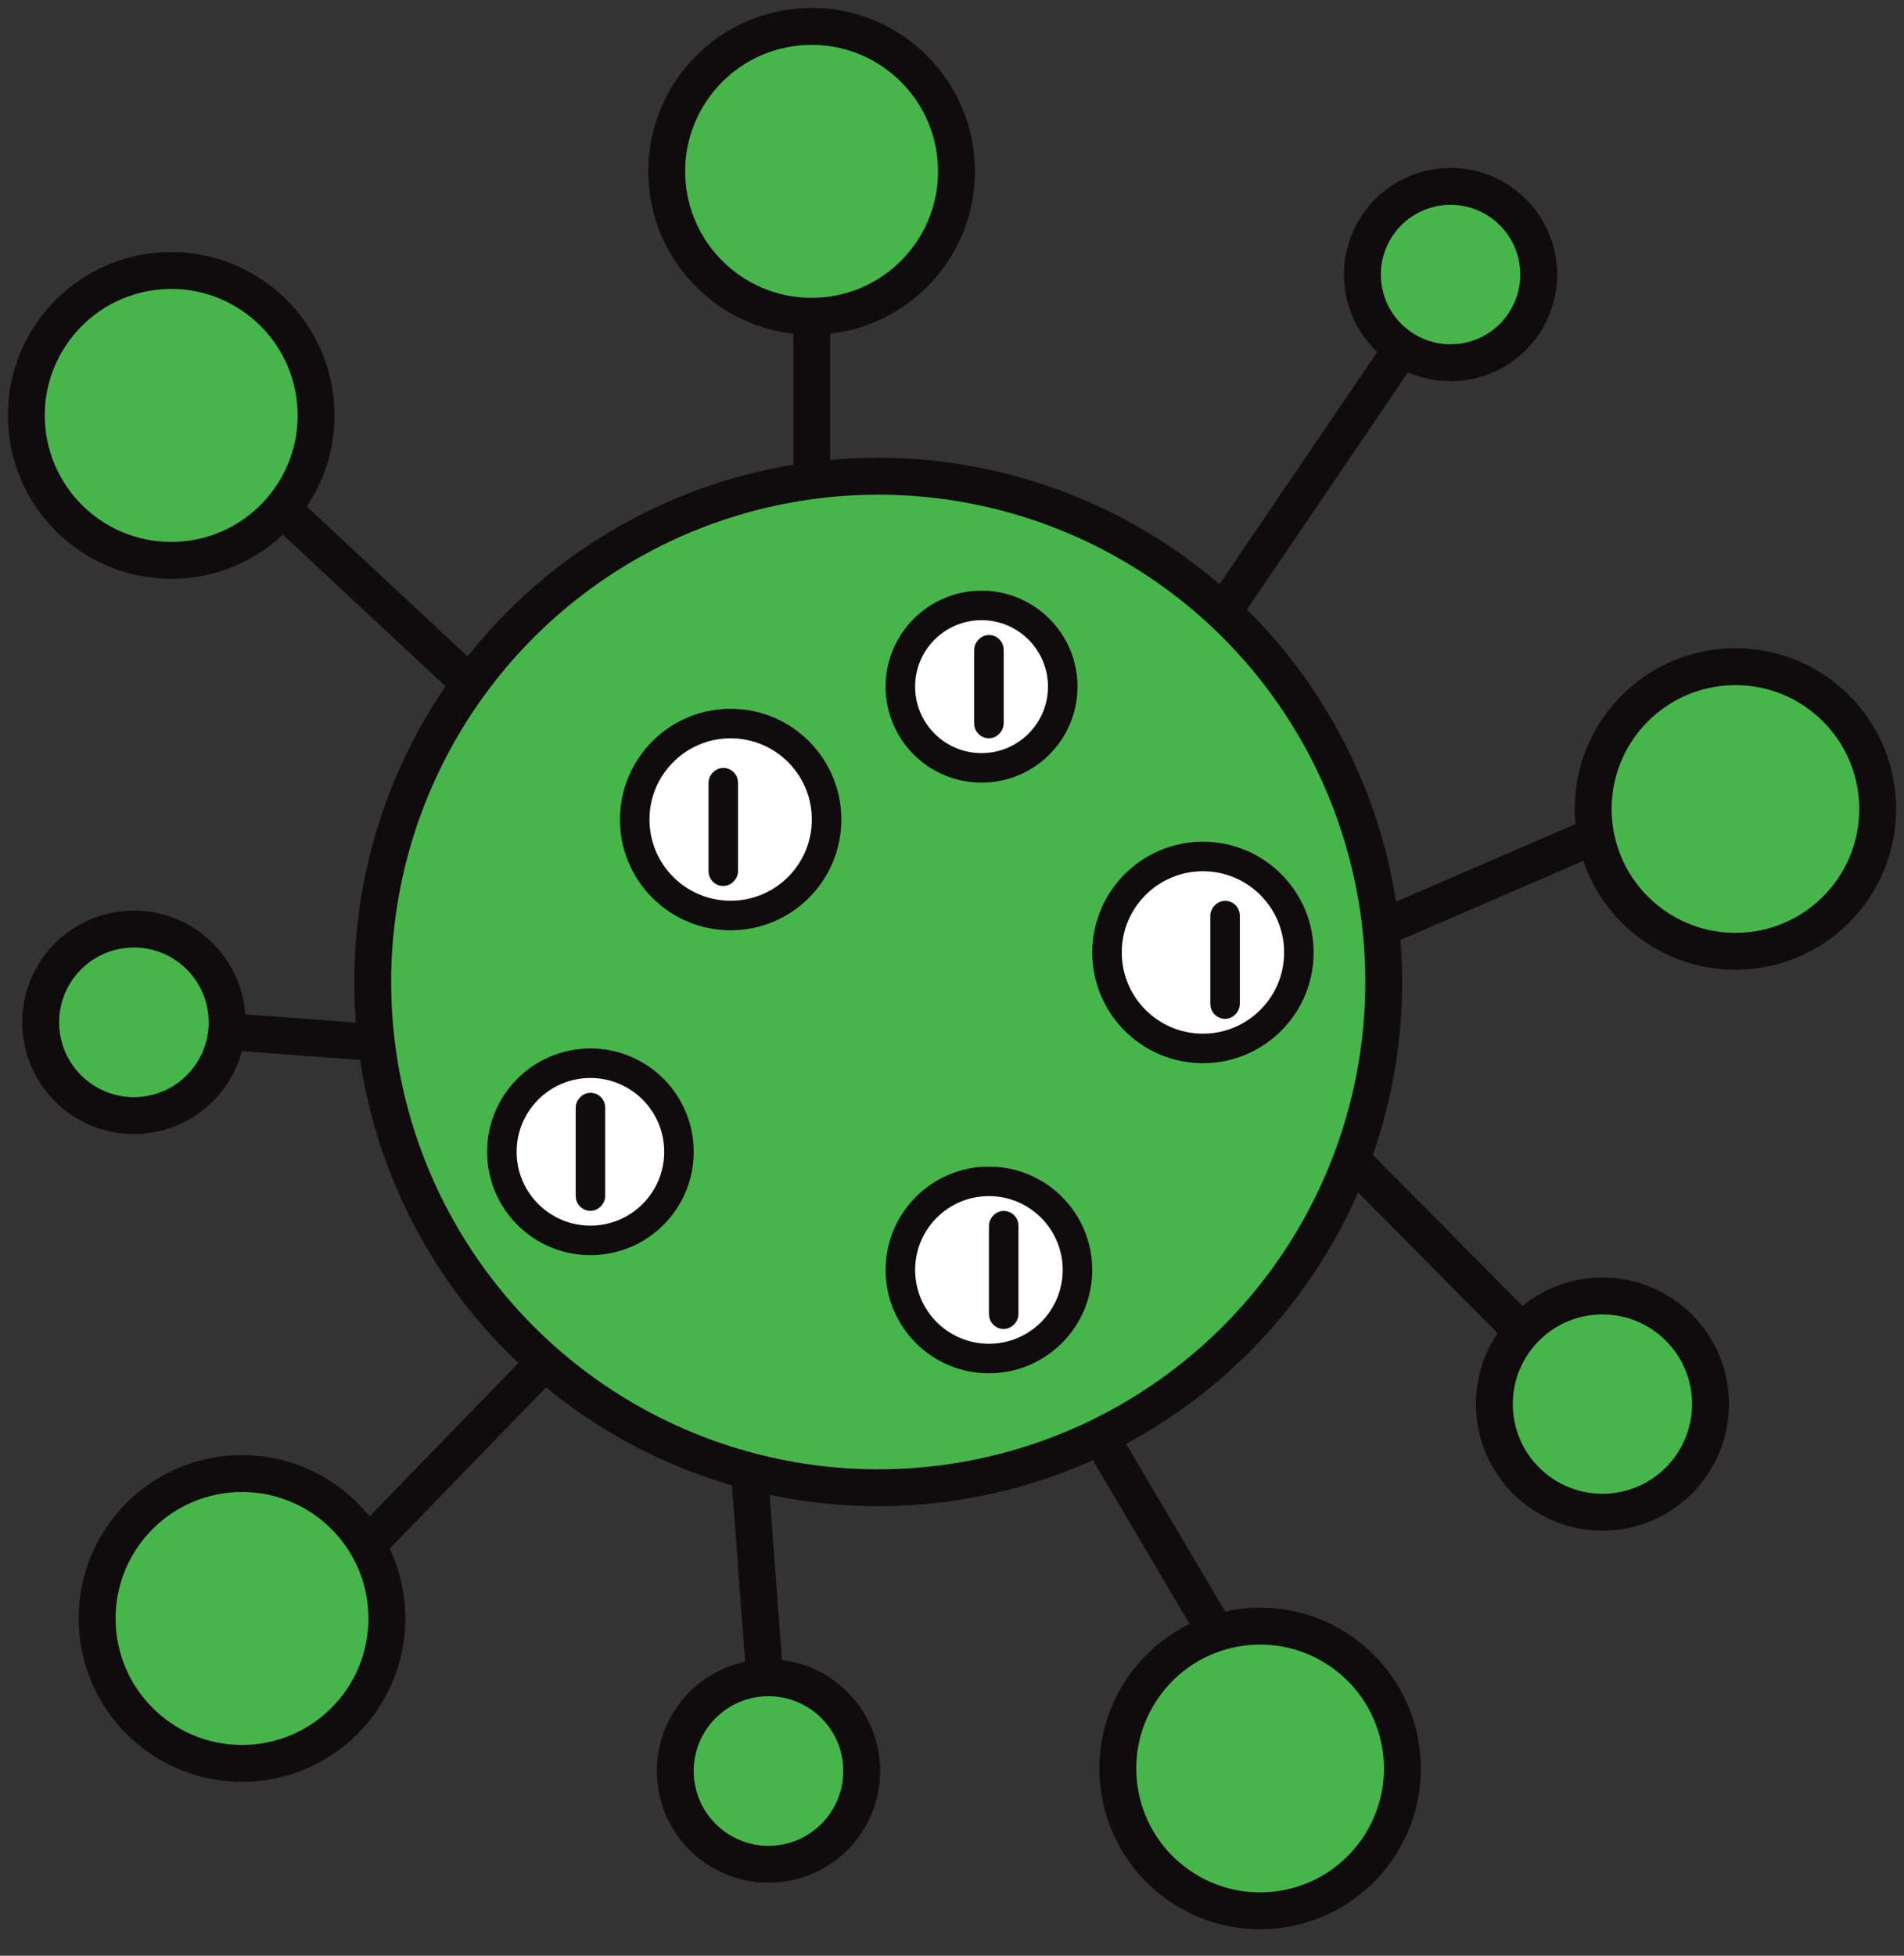 <svg width="75" height="77" viewBox="0 0 75 77" fill="none" xmlns="http://www.w3.org/2000/svg">
<rect x="0" y="0" width="75" height="77" fill="#333333" stroke="none"/>
<path d="M18.194 26.628L10.889 19.821" stroke="#100C0D" stroke-width="1.453"/>
<path d="M60.342 52.818L53.309 45.73" stroke="#100C0D" stroke-width="1.453"/>
<path d="M31.979 19.186V12.79" stroke="#100C0D" stroke-width="1.453"/>
<path d="M47.972 24.391L54.894 14.202" stroke="#100C0D" stroke-width="1.453"/>
<path d="M18.285 41.308L8.328 40.568" stroke="#100C0D" stroke-width="1.453"/>
<path d="M21.602 53.487L14.647 60.651" stroke="#100C0D" stroke-width="1.453"/>
<circle cx="20.639" cy="20.639" r="19.912" transform="matrix(-1 0 0 1 55.233 18.023)" fill="#46B64A" stroke="#100C0D" stroke-width="1.453"/>
<circle cx="4.36" cy="4.36" r="3.779" transform="matrix(-1 0 0 1 51.745 33.139)" fill="white" stroke="#100C0D" stroke-width="1.163"/>
<circle cx="3.779" cy="3.779" r="3.198" transform="matrix(-1 0 0 1 42.443 23.255)" fill="white" stroke="#100C0D" stroke-width="1.163"/>
<circle cx="4.07" cy="4.07" r="3.488" transform="matrix(-1 0 0 1 43.024 45.929)" fill="white" stroke="#100C0D" stroke-width="1.163"/>
<circle cx="4.36" cy="4.36" r="3.779" transform="matrix(-1 0 0 1 33.141 27.906)" fill="white" stroke="#100C0D" stroke-width="1.163"/>
<circle cx="4.07" cy="4.07" r="3.488" transform="matrix(-1 0 0 1 27.327 41.278)" fill="white" stroke="#100C0D" stroke-width="1.163"/>
<path d="M63.946 32.42L54.781 36.383" stroke="#100C0D" stroke-width="1.453"/>
<path d="M48.52 65.319L43.44 56.723" stroke="#100C0D" stroke-width="1.453"/>
<path d="M30.234 67.514L29.492 57.556" stroke="#100C0D" stroke-width="1.453"/>
<circle cx="6.431" cy="6.431" r="5.705" transform="matrix(-0.999 0.05 0.05 0.999 38.073 0)" fill="#46B64A" stroke="#100C0D" stroke-width="1.453"/>
<circle cx="6.431" cy="6.431" r="5.705" transform="matrix(-0.999 0.05 0.05 0.999 15.636 56.975)" fill="#46B64A" stroke="#100C0D" stroke-width="1.453"/>
<rect x="-0.291" y="0.291" width="0.581" height="4.07" rx="0.291" transform="matrix(-1 0 0 1 48.257 35.464)" fill="#100C0D" stroke="#100C0D" stroke-width="0.581"/>
<rect x="-0.291" y="0.291" width="0.581" height="3.488" rx="0.291" transform="matrix(-1 0 0 1 38.955 24.999)" fill="#100C0D" stroke="#100C0D" stroke-width="0.581"/>
<rect x="-0.291" y="0.291" width="0.581" height="4.07" rx="0.291" transform="matrix(-1 0 0 1 28.49 30.232)" fill="#100C0D" stroke="#100C0D" stroke-width="0.581"/>
<rect x="-0.291" y="0.291" width="0.581" height="4.07" rx="0.291" transform="matrix(-1 0 0 1 23.258 43.022)" fill="#100C0D" stroke="#100C0D" stroke-width="0.581"/>
<rect x="-0.291" y="0.291" width="0.581" height="4.07" rx="0.291" transform="matrix(-1 0 0 1 39.536 47.673)" fill="#100C0D" stroke="#100C0D" stroke-width="0.581"/>
<circle cx="6.431" cy="6.431" r="5.705" transform="matrix(-0.999 0.05 0.05 0.999 12.847 9.61)" fill="#46B64A" stroke="#100C0D" stroke-width="1.453"/>
<circle cx="4.397" cy="4.397" r="3.671" transform="matrix(-0.999 0.05 0.05 0.999 9.447 35.638)" fill="#46B64A" stroke="#100C0D" stroke-width="1.453"/>
<circle cx="4.397" cy="4.397" r="3.671" transform="matrix(-0.999 0.05 0.05 0.999 34.444 65.114)" fill="#46B64A" stroke="#100C0D" stroke-width="1.453"/>
<circle cx="4.197" cy="4.197" r="3.471" transform="matrix(-0.999 0.05 0.05 0.999 61.122 6.407)" fill="#46B64A" stroke="#100C0D" stroke-width="1.453"/>
<circle cx="6.328" cy="6.328" r="5.602" transform="matrix(-0.999 0.05 0.05 0.999 74.365 25.213)" fill="#46B64A" stroke="#100C0D" stroke-width="1.453"/>
<circle cx="6.328" cy="6.328" r="5.602" transform="matrix(-0.175 -0.985 -0.985 0.175 56.977 74.753)" fill="#46B64A" stroke="#100C0D" stroke-width="1.453"/>
<circle cx="4.983" cy="4.983" r="4.256" transform="matrix(-0.999 0.05 0.05 0.999 67.85 50.053)" fill="#46B64A" stroke="#100C0D" stroke-width="1.453"/>
</svg>
